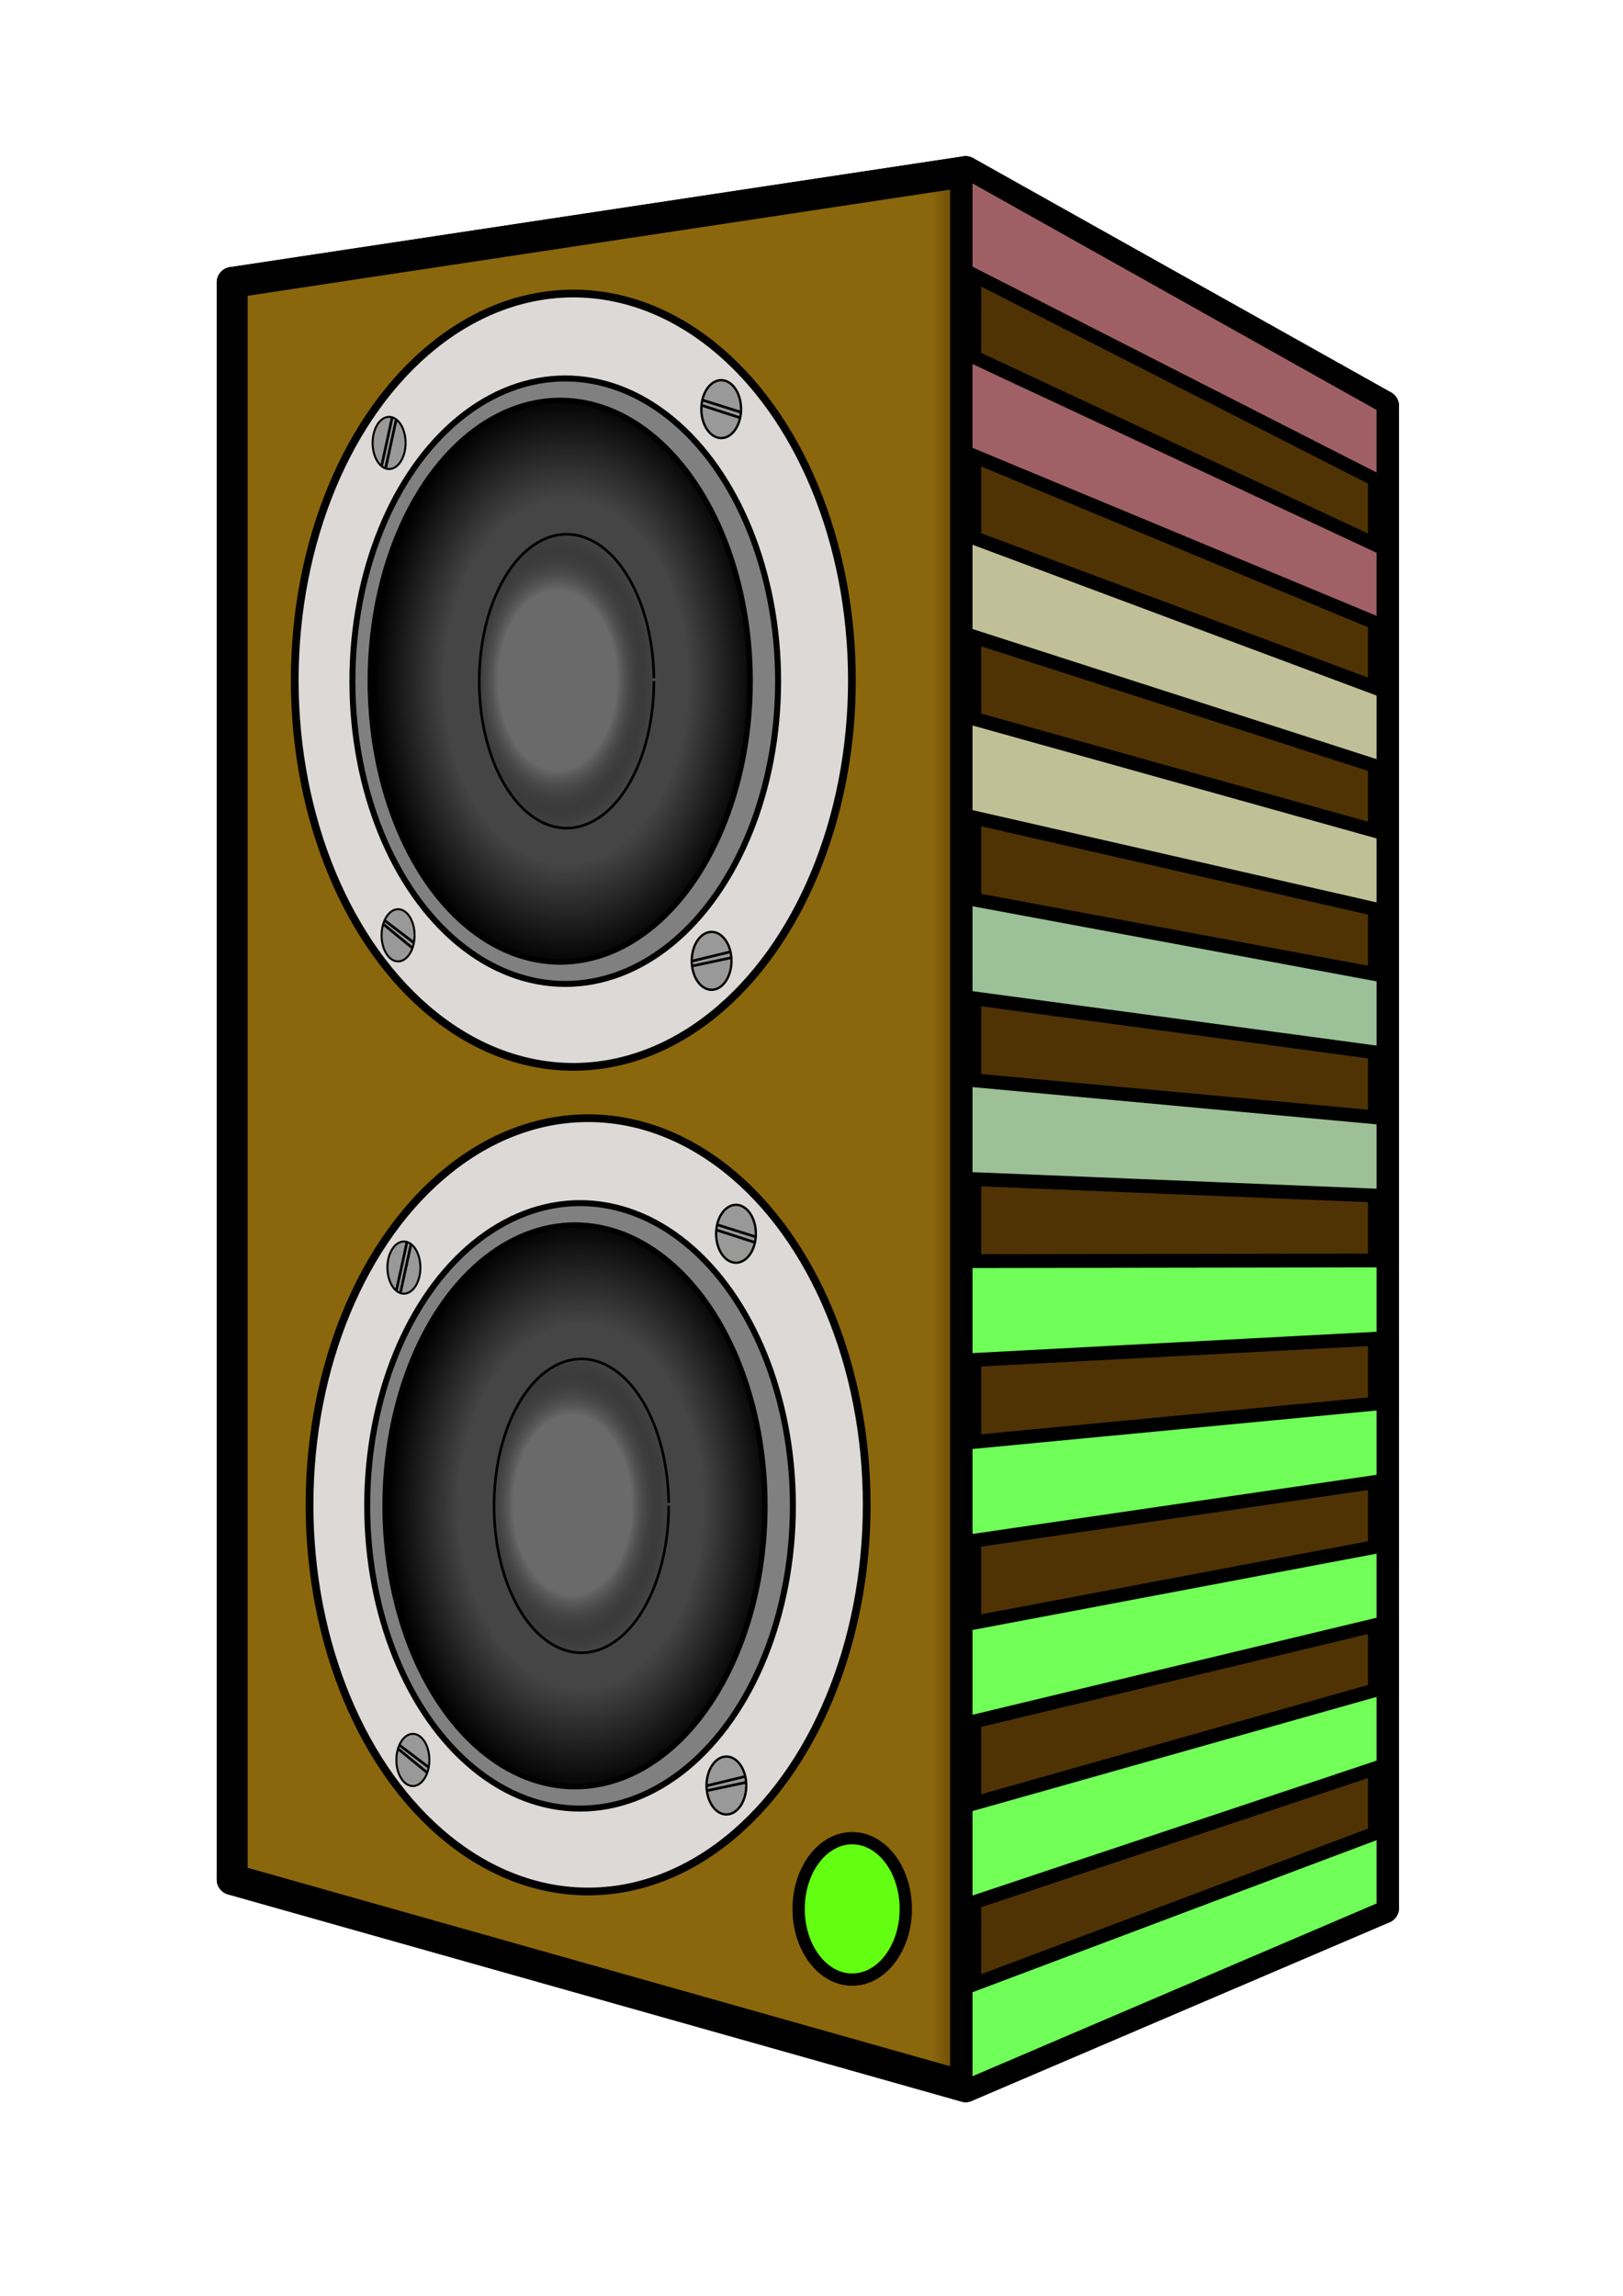 <?xml version="1.0" encoding="UTF-8" standalone="no"?>
<!-- Created with Inkscape (http://www.inkscape.org/) -->

<svg
   sodipodi:docname="L-Speaker-5.svg"
   inkscape:version="1.2.2 (732a01da63, 2022-12-09)"
   id="svg5"
   version="1.1"
   viewBox="0 0 210 297"
   height="297mm"
   width="210mm"
   xmlns:inkscape="http://www.inkscape.org/namespaces/inkscape"
   xmlns:sodipodi="http://sodipodi.sourceforge.net/DTD/sodipodi-0.dtd"
   xmlns:xlink="http://www.w3.org/1999/xlink"
   xmlns="http://www.w3.org/2000/svg"
   xmlns:svg="http://www.w3.org/2000/svg">
  <sodipodi:namedview
     id="namedview7"
     pagecolor="#ffffff"
     bordercolor="#000000"
     borderopacity="0.25"
     inkscape:showpageshadow="2"
     inkscape:pageopacity="0.0"
     inkscape:pagecheckerboard="0"
     inkscape:deskcolor="#d1d1d1"
     inkscape:document-units="mm"
     showgrid="false"
     inkscape:zoom="0.71624579"
     inkscape:cx="369.98472"
     inkscape:cy="575.91961"
     inkscape:window-width="1228"
     inkscape:window-height="981"
     inkscape:window-x="-8"
     inkscape:window-y="0"
     inkscape:window-maximized="0"
     inkscape:current-layer="g8470" />
  <defs
     id="defs2">
    <inkscape:perspective
       sodipodi:type="inkscape:persp3d"
       inkscape:vp_x="-0.73880595 : 159.95149 : 1"
       inkscape:vp_y="0 : 1000 : 0"
       inkscape:vp_z="209.26119 : 159.95149 : 1"
       inkscape:persp3d-origin="104.26119 : 110.45149 : 1"
       id="perspective7502" />
    <linearGradient
       inkscape:collect="always"
       id="linearGradient4429">
      <stop
         style="stop-color:#454545;stop-opacity:1;"
         offset="0.632"
         id="stop4425" />
      <stop
         style="stop-color:#000000;stop-opacity:1;"
         offset="1"
         id="stop4427" />
    </linearGradient>
    <linearGradient
       inkscape:collect="always"
       id="linearGradient2779">
      <stop
         style="stop-color:#8a660c;stop-opacity:1;"
         offset="0.605"
         id="stop2775" />
      <stop
         style="stop-color:#4f3305;stop-opacity:1;"
         offset="0.643"
         id="stop2777" />
    </linearGradient>
    <linearGradient
       id="linearGradient1161">
      <stop
         style="stop-color:#6a6a6a;stop-opacity:1;"
         offset="0.606"
         id="stop1165" />
      <stop
         style="stop-color:#050505;stop-opacity:0;"
         offset="1"
         id="stop1167" />
    </linearGradient>
    <inkscape:perspective
       sodipodi:type="inkscape:persp3d"
       inkscape:vp_x="-446.50318 : 188.45774 : 1"
       inkscape:vp_y="0 : 5123.0192 : 0"
       inkscape:vp_z="375.67627 : 134.23498 : 1"
       inkscape:persp3d-origin="193.36206 : -272.76537 : 1"
       id="perspective117" />
    <radialGradient
       inkscape:collect="always"
       xlink:href="#linearGradient1161"
       id="radialGradient1163"
       cx="71.194"
       cy="91.834"
       fx="71.194"
       fy="91.834"
       r="11.471"
       gradientTransform="matrix(1.101,0,0,1.672,-6.227,-65.542)"
       gradientUnits="userSpaceOnUse" />
    <radialGradient
       inkscape:collect="always"
       xlink:href="#linearGradient4429"
       id="radialGradient1960"
       cx="75.881"
       cy="91.945"
       fx="75.881"
       fy="91.945"
       r="24.923"
       gradientTransform="matrix(1,0,0,1.493,-2.612,-49.112)"
       gradientUnits="userSpaceOnUse" />
    <linearGradient
       inkscape:collect="always"
       xlink:href="#linearGradient2779"
       id="linearGradient2781"
       x1="28.047"
       y1="146.075"
       x2="181.006"
       y2="146.075"
       gradientUnits="userSpaceOnUse" />
    <inkscape:perspective
       sodipodi:type="inkscape:persp3d"
       inkscape:vp_x="-444.88918 : 92.152975 : 1"
       inkscape:vp_y="0 : 10183.861 : 0"
       inkscape:vp_z="375.63972 : -15.634458 : 1"
       inkscape:persp3d-origin="193.69152 : -824.69542 : 1"
       id="perspective117-0" />
    <inkscape:perspective
       sodipodi:type="inkscape:persp3d"
       inkscape:vp_x="-389.66002 : 198.35705 : 1"
       inkscape:vp_y="0 : 358.63358 : 0"
       inkscape:vp_z="365.43879 : 194.56122 : 1"
       inkscape:persp3d-origin="197.99939 : 166.06943 : 1"
       id="perspective117-0-4" />
    <inkscape:perspective
       sodipodi:type="inkscape:persp3d"
       inkscape:vp_x="-121.74315 : 241.18594 : 1"
       inkscape:vp_y="0 : 272.64913 : 0"
       inkscape:vp_z="408.25179 : 238.30019 : 1"
       inkscape:persp3d-origin="290.72806 : 216.63948 : 1"
       id="perspective117-01" />
    <linearGradient
       inkscape:collect="always"
       xlink:href="#linearGradient2779"
       id="linearGradient38019"
       gradientUnits="userSpaceOnUse"
       x1="28.047"
       y1="146.075"
       x2="181.006"
       y2="146.075" />
    <linearGradient
       inkscape:collect="always"
       xlink:href="#linearGradient2779"
       id="linearGradient38021"
       gradientUnits="userSpaceOnUse"
       x1="28.047"
       y1="146.075"
       x2="181.006"
       y2="146.075" />
    <linearGradient
       inkscape:collect="always"
       xlink:href="#linearGradient2779"
       id="linearGradient38023"
       gradientUnits="userSpaceOnUse"
       x1="28.047"
       y1="146.075"
       x2="181.006"
       y2="146.075" />
    <linearGradient
       inkscape:collect="always"
       xlink:href="#linearGradient2779"
       id="linearGradient38025"
       gradientUnits="userSpaceOnUse"
       x1="28.047"
       y1="146.075"
       x2="181.006"
       y2="146.075" />
    <linearGradient
       inkscape:collect="always"
       xlink:href="#linearGradient2779"
       id="linearGradient38027"
       gradientUnits="userSpaceOnUse"
       x1="28.047"
       y1="146.075"
       x2="181.006"
       y2="146.075" />
    <linearGradient
       inkscape:collect="always"
       xlink:href="#linearGradient2779"
       id="linearGradient38029"
       gradientUnits="userSpaceOnUse"
       x1="28.047"
       y1="146.075"
       x2="181.006"
       y2="146.075" />
    <radialGradient
       inkscape:collect="always"
       xlink:href="#linearGradient4429"
       id="radialGradient1960-7"
       cx="75.881"
       cy="91.945"
       fx="75.881"
       fy="91.945"
       r="24.923"
       gradientTransform="matrix(1,0,0,1.493,-2.612,-49.112)"
       gradientUnits="userSpaceOnUse" />
    <radialGradient
       inkscape:collect="always"
       xlink:href="#linearGradient1161"
       id="radialGradient1163-8"
       cx="71.194"
       cy="91.834"
       fx="71.194"
       fy="91.834"
       r="11.471"
       gradientTransform="matrix(1.101,0,0,1.672,-6.227,-65.542)"
       gradientUnits="userSpaceOnUse" />
  </defs>
  <g
     inkscape:label="Layer 1"
     inkscape:groupmode="layer"
     id="layer1">
    <g
       sodipodi:type="inkscape:box3d"
       id="g119"
       style="fill:url(#linearGradient2781);fill-opacity:1;stroke:#000000;stroke-width:4;stroke-dasharray:none;stroke-opacity:1"
       inkscape:perspectiveID="#perspective117"
       inkscape:corner0="0.34270306 : 0.10890049 : 0 : 1"
       inkscape:corner7="0.11973349 : 0.054751578 : 0.30781692 : 1">
      <path
         sodipodi:type="inkscape:box3dside"
         id="path131"
         style="fill:url(#linearGradient38019);fill-opacity:1;fill-rule:evenodd;stroke:#000000;stroke-width:4;stroke-linejoin:round;stroke-dasharray:none;stroke-opacity:1"
         inkscape:box3dsidetype="11"
         d="M 94.506,60.081 179.006,52.512 V 246.835 L 94.506,228.153 Z"
         points="179.006,52.512 179.006,246.835 94.506,228.153 94.506,60.081 " />
      <path
         sodipodi:type="inkscape:box3dside"
         id="path121"
         style="fill:url(#linearGradient38021);fill-opacity:1;fill-rule:evenodd;stroke:#000000;stroke-width:4;stroke-linejoin:round;stroke-dasharray:none;stroke-opacity:1"
         inkscape:box3dsidetype="6"
         d="M 30.047,36.541 V 243.144 L 94.506,228.153 V 60.081 Z"
         points="30.047,243.144 94.506,228.153 94.506,60.081 30.047,36.541 " />
      <path
         sodipodi:type="inkscape:box3dside"
         id="path129"
         style="fill:url(#linearGradient38023);fill-opacity:1;fill-rule:evenodd;stroke:#000000;stroke-width:4;stroke-linejoin:round;stroke-dasharray:none;stroke-opacity:1"
         inkscape:box3dsidetype="13"
         d="m 30.047,243.144 94.894,26.803 54.065,-23.111 -84.5,-18.682 z"
         points="124.941,269.946 179.006,246.835 94.506,228.153 30.047,243.144 " />
      <path
         sodipodi:type="inkscape:box3dside"
         id="path123"
         style="fill:url(#linearGradient38025);fill-opacity:1;fill-rule:evenodd;stroke:#000000;stroke-width:4;stroke-linejoin:round;stroke-dasharray:none;stroke-opacity:1"
         inkscape:box3dsidetype="5"
         d="M 30.047,36.541 124.941,22.204 179.006,52.512 94.506,60.081 Z"
         points="124.941,22.204 179.006,52.512 94.506,60.081 30.047,36.541 " />
      <path
         id="path127"
         style="fill:url(#linearGradient38027);fill-rule:evenodd;stroke-linejoin:round"
         d="M 124.941,22.204 V 269.946 l 54.065,-23.111 V 52.512 Z" />
      <path
         sodipodi:type="inkscape:box3dside"
         id="path125"
         style="fill:url(#linearGradient38029);fill-opacity:1;fill-rule:evenodd;stroke:#000000;stroke-width:4;stroke-linejoin:round;stroke-dasharray:none;stroke-opacity:1"
         inkscape:box3dsidetype="3"
         d="M 30.047,36.541 124.941,22.204 V 269.946 L 30.047,243.144 Z"
         points="124.941,22.204 124.941,269.946 30.047,243.144 30.047,36.541 " />
    </g>
    <g
       id="g38124">
      <ellipse
         style="fill:#dcd9d6;fill-opacity:1;stroke:#000000;stroke-width:1;stroke-dasharray:none;stroke-opacity:1"
         id="path389"
         cx="74.183"
         cy="87.994"
         rx="36.047"
         ry="50.021" />
      <ellipse
         style="fill:#808080;fill-opacity:1;stroke:#000000;stroke-width:0.773;stroke-dasharray:none;stroke-opacity:1"
         id="path389-9"
         cx="73.138"
         cy="88.124"
         rx="27.54"
         ry="39.164" />
      <ellipse
         style="fill:url(#radialGradient1960);fill-opacity:1;stroke:#000000;stroke-width:0.704;stroke-dasharray:none;stroke-opacity:1"
         id="path389-9-1"
         cx="72.485"
         cy="88.124"
         rx="24.571"
         ry="36.325" />
      <path
         style="fill:url(#radialGradient1163);fill-opacity:1;stroke:#000000;stroke-width:0.345;stroke-miterlimit:4;stroke-dasharray:none;stroke-opacity:1"
         id="path389-9-1-0"
         inkscape:transform-center-x="-6.2689769"
         inkscape:transform-center-y="3.6569031"
         sodipodi:type="arc"
         sodipodi:cx="73.309174"
         sodipodi:cy="88.124207"
         sodipodi:rx="11.298173"
         sodipodi:ry="19.003786"
         sodipodi:start="0"
         sodipodi:end="6.2621461"
         sodipodi:open="true"
         sodipodi:arc-type="arc"
         d="M 84.607,88.124 A 11.298,19.004 0 0 1 73.369,107.128 11.298,19.004 0 0 1 62.012,88.324 11.298,19.004 0 0 1 73.131,69.123 11.298,19.004 0 0 1 84.605,87.724" />
      <g
         id="g2842"
         transform="translate(-2.612,2.09)">
        <g
           id="g2288"
           transform="translate(0,-5.91)">
          <path
             style="fill:#999999;fill-opacity:1;stroke:#000000;stroke-width:0.301;stroke-miterlimit:4;stroke-dasharray:none;stroke-opacity:1"
             id="path1990"
             sodipodi:type="arc"
             sodipodi:cx="95.928398"
             sodipodi:cy="56.747295"
             sodipodi:rx="2.5687947"
             sodipodi:ry="3.7442315"
             sodipodi:start="0"
             sodipodi:end="6.2800035"
             sodipodi:open="true"
             sodipodi:arc-type="arc"
             d="m 98.497,56.747 a 2.569,3.744 0 0 1 -2.567,3.744 2.569,3.744 0 0 1 -2.571,-3.738 2.569,3.744 0 0 1 2.563,-3.75 2.569,3.744 0 0 1 2.575,3.732" />
          <path
             style="fill:#999999;fill-opacity:1;stroke:#000000;stroke-width:0.345;stroke-miterlimit:4;stroke-dasharray:none;stroke-opacity:1"
             d="m 93.551,55.595 4.987,1.57"
             id="path2270" />
          <path
             style="fill:#999999;fill-opacity:1;stroke:#000000;stroke-width:0.345;stroke-miterlimit:4;stroke-dasharray:none;stroke-opacity:1"
             d="m 93.505,56.288 4.848,1.57"
             id="path2272" />
        </g>
      </g>
      <path
         style="fill:#999999;fill-opacity:1;stroke:#000000;stroke-width:0.301;stroke-miterlimit:4;stroke-dasharray:none;stroke-opacity:1"
         id="path1990-5"
         sodipodi:type="arc"
         sodipodi:cx="92.075592"
         sodipodi:cy="124.30142"
         sodipodi:rx="2.5687947"
         sodipodi:ry="3.7442315"
         sodipodi:start="0"
         sodipodi:end="6.2800035"
         sodipodi:open="true"
         sodipodi:arc-type="arc"
         d="m 94.644,124.301 a 2.569,3.744 0 0 1 -2.567,3.744 2.569,3.744 0 0 1 -2.571,-3.738 2.569,3.744 0 0 1 2.563,-3.75 2.569,3.744 0 0 1 2.575,3.732" />
      <path
         style="fill:#999999;fill-opacity:1;stroke:#000000;stroke-width:0.345;stroke-miterlimit:4;stroke-dasharray:none;stroke-opacity:1"
         d="m 89.529,124.334 4.865,-1.175"
         id="path2406" />
      <path
         style="fill:#999999;fill-opacity:1;stroke:#000000;stroke-width:0.345;stroke-miterlimit:4;stroke-dasharray:none;stroke-opacity:1"
         d="m 89.627,124.954 4.93,-1.045"
         id="path2408" />
      <g
         id="g2830"
         transform="translate(-2.612,2.09)">
        <path
           style="fill:#999999;fill-opacity:1;stroke:#000000;stroke-width:0.26;stroke-miterlimit:4;stroke-dasharray:none;stroke-opacity:1"
           id="path1990-3"
           sodipodi:type="arc"
           sodipodi:cx="52.959789"
           sodipodi:cy="55.212074"
           sodipodi:rx="2.1324112"
           sodipodi:ry="3.3723989"
           sodipodi:start="0"
           sodipodi:end="6.2800035"
           sodipodi:open="true"
           sodipodi:arc-type="arc"
           d="m 55.092,55.212 a 2.132,3.372 0 0 1 -2.131,3.372 2.132,3.372 0 0 1 -2.134,-3.367 2.132,3.372 0 0 1 2.127,-3.378 2.132,3.372 0 0 1 2.137,3.362" />
        <path
           style="fill:#999999;fill-opacity:1;stroke:#000000;stroke-width:0.345;stroke-miterlimit:4;stroke-dasharray:none;stroke-opacity:1"
           d="m 53.349,51.925 -1.364,6.269"
           id="path2418"
           sodipodi:nodetypes="cc" />
        <path
           style="fill:#999999;fill-opacity:1;stroke:#000000;stroke-width:0.345;stroke-miterlimit:4;stroke-dasharray:none;stroke-opacity:1"
           d="m 53.874,52.208 -1.355,6.22"
           id="path2420" />
      </g>
      <g
         id="g2836"
         transform="translate(-2.612,2.09)">
        <g
           id="g2803"
           transform="translate(2.09,3.657)">
          <path
             style="fill:#999999;fill-opacity:1;stroke:#000000;stroke-width:0.26;stroke-miterlimit:4;stroke-dasharray:none;stroke-opacity:1"
             id="path1990-3-9"
             sodipodi:type="arc"
             sodipodi:cx="52.030518"
             sodipodi:cy="115.2504"
             sodipodi:rx="2.1324112"
             sodipodi:ry="3.3723989"
             sodipodi:start="0"
             sodipodi:end="6.2800035"
             sodipodi:open="true"
             sodipodi:arc-type="arc"
             d="m 54.163,115.25 a 2.132,3.372 0 0 1 -2.131,3.372 2.132,3.372 0 0 1 -2.134,-3.367 2.132,3.372 0 0 1 2.127,-3.378 2.132,3.372 0 0 1 2.137,3.362" />
          <path
             style="fill:#999999;fill-opacity:1;stroke:#000000;stroke-width:0.345;stroke-miterlimit:4;stroke-dasharray:none;stroke-opacity:1"
             d="m 50.331,113.361 3.74,2.84"
             id="path2518" />
          <path
             style="fill:#999999;fill-opacity:1;stroke:#000000;stroke-width:0.345;stroke-miterlimit:4;stroke-dasharray:none;stroke-opacity:1"
             d="m 50.077,113.776 3.809,3.117"
             id="path2520" />
        </g>
      </g>
    </g>
    <g
       id="g38124-0"
       transform="translate(1.914,106.682)">
      <ellipse
         style="fill:#dcd9d6;fill-opacity:1;stroke:#000000;stroke-width:1;stroke-dasharray:none;stroke-opacity:1"
         id="path389-90"
         cx="74.183"
         cy="87.994"
         rx="36.047"
         ry="50.021" />
      <ellipse
         style="fill:#808080;fill-opacity:1;stroke:#000000;stroke-width:0.773;stroke-dasharray:none;stroke-opacity:1"
         id="path389-9-5"
         cx="73.138"
         cy="88.124"
         rx="27.54"
         ry="39.164" />
      <ellipse
         style="fill:url(#radialGradient1960-7);fill-opacity:1;stroke:#000000;stroke-width:0.704;stroke-dasharray:none;stroke-opacity:1"
         id="path389-9-1-2"
         cx="72.485"
         cy="88.124"
         rx="24.571"
         ry="36.325" />
      <path
         style="fill:url(#radialGradient1163-8);fill-opacity:1;stroke:#000000;stroke-width:0.345;stroke-miterlimit:4;stroke-dasharray:none;stroke-opacity:1"
         id="path389-9-1-0-3"
         inkscape:transform-center-x="-6.2689769"
         inkscape:transform-center-y="3.6569031"
         sodipodi:type="arc"
         sodipodi:cx="73.309174"
         sodipodi:cy="88.124207"
         sodipodi:rx="11.298173"
         sodipodi:ry="19.003786"
         sodipodi:start="0"
         sodipodi:end="6.2621461"
         sodipodi:open="true"
         sodipodi:arc-type="arc"
         d="M 84.607,88.124 A 11.298,19.004 0 0 1 73.369,107.128 11.298,19.004 0 0 1 62.012,88.324 11.298,19.004 0 0 1 73.131,69.123 11.298,19.004 0 0 1 84.605,87.724" />
      <g
         id="g2842-2"
         transform="translate(-2.612,2.09)">
        <g
           id="g2288-7"
           transform="translate(0,-5.91)">
          <path
             style="fill:#999999;fill-opacity:1;stroke:#000000;stroke-width:0.301;stroke-miterlimit:4;stroke-dasharray:none;stroke-opacity:1"
             id="path1990-9"
             sodipodi:type="arc"
             sodipodi:cx="95.928398"
             sodipodi:cy="56.747295"
             sodipodi:rx="2.5687947"
             sodipodi:ry="3.7442315"
             sodipodi:start="0"
             sodipodi:end="6.2800035"
             sodipodi:open="true"
             sodipodi:arc-type="arc"
             d="m 98.497,56.747 a 2.569,3.744 0 0 1 -2.567,3.744 2.569,3.744 0 0 1 -2.571,-3.738 2.569,3.744 0 0 1 2.563,-3.75 2.569,3.744 0 0 1 2.575,3.732" />
          <path
             style="fill:#999999;fill-opacity:1;stroke:#000000;stroke-width:0.345;stroke-miterlimit:4;stroke-dasharray:none;stroke-opacity:1"
             d="m 93.551,55.595 4.987,1.57"
             id="path2270-0" />
          <path
             style="fill:#999999;fill-opacity:1;stroke:#000000;stroke-width:0.345;stroke-miterlimit:4;stroke-dasharray:none;stroke-opacity:1"
             d="m 93.505,56.288 4.848,1.57"
             id="path2272-2" />
        </g>
      </g>
      <path
         style="fill:#999999;fill-opacity:1;stroke:#000000;stroke-width:0.301;stroke-miterlimit:4;stroke-dasharray:none;stroke-opacity:1"
         id="path1990-5-7"
         sodipodi:type="arc"
         sodipodi:cx="92.075592"
         sodipodi:cy="124.30142"
         sodipodi:rx="2.5687947"
         sodipodi:ry="3.7442315"
         sodipodi:start="0"
         sodipodi:end="6.2800035"
         sodipodi:open="true"
         sodipodi:arc-type="arc"
         d="m 94.644,124.301 a 2.569,3.744 0 0 1 -2.567,3.744 2.569,3.744 0 0 1 -2.571,-3.738 2.569,3.744 0 0 1 2.563,-3.75 2.569,3.744 0 0 1 2.575,3.732" />
      <path
         style="fill:#999999;fill-opacity:1;stroke:#000000;stroke-width:0.345;stroke-miterlimit:4;stroke-dasharray:none;stroke-opacity:1"
         d="m 89.529,124.334 4.865,-1.175"
         id="path2406-8" />
      <path
         style="fill:#999999;fill-opacity:1;stroke:#000000;stroke-width:0.345;stroke-miterlimit:4;stroke-dasharray:none;stroke-opacity:1"
         d="m 89.627,124.954 4.93,-1.045"
         id="path2408-2" />
      <g
         id="g2830-5"
         transform="translate(-2.612,2.09)">
        <path
           style="fill:#999999;fill-opacity:1;stroke:#000000;stroke-width:0.26;stroke-miterlimit:4;stroke-dasharray:none;stroke-opacity:1"
           id="path1990-3-6"
           sodipodi:type="arc"
           sodipodi:cx="52.959789"
           sodipodi:cy="55.212074"
           sodipodi:rx="2.1324112"
           sodipodi:ry="3.3723989"
           sodipodi:start="0"
           sodipodi:end="6.2800035"
           sodipodi:open="true"
           sodipodi:arc-type="arc"
           d="m 55.092,55.212 a 2.132,3.372 0 0 1 -2.131,3.372 2.132,3.372 0 0 1 -2.134,-3.367 2.132,3.372 0 0 1 2.127,-3.378 2.132,3.372 0 0 1 2.137,3.362" />
        <path
           style="fill:#999999;fill-opacity:1;stroke:#000000;stroke-width:0.345;stroke-miterlimit:4;stroke-dasharray:none;stroke-opacity:1"
           d="m 53.349,51.925 -1.364,6.269"
           id="path2418-7"
           sodipodi:nodetypes="cc" />
        <path
           style="fill:#999999;fill-opacity:1;stroke:#000000;stroke-width:0.345;stroke-miterlimit:4;stroke-dasharray:none;stroke-opacity:1"
           d="m 53.874,52.208 -1.355,6.22"
           id="path2420-0" />
      </g>
      <g
         id="g2836-9"
         transform="translate(-2.612,2.09)">
        <g
           id="g2803-4"
           transform="translate(2.09,3.657)">
          <path
             style="fill:#999999;fill-opacity:1;stroke:#000000;stroke-width:0.26;stroke-miterlimit:4;stroke-dasharray:none;stroke-opacity:1"
             id="path1990-3-9-3"
             sodipodi:type="arc"
             sodipodi:cx="52.030518"
             sodipodi:cy="115.2504"
             sodipodi:rx="2.1324112"
             sodipodi:ry="3.3723989"
             sodipodi:start="0"
             sodipodi:end="6.2800035"
             sodipodi:open="true"
             sodipodi:arc-type="arc"
             d="m 54.163,115.25 a 2.132,3.372 0 0 1 -2.131,3.372 2.132,3.372 0 0 1 -2.134,-3.367 2.132,3.372 0 0 1 2.127,-3.378 2.132,3.372 0 0 1 2.137,3.362" />
          <path
             style="fill:#999999;fill-opacity:1;stroke:#000000;stroke-width:0.345;stroke-miterlimit:4;stroke-dasharray:none;stroke-opacity:1"
             d="m 50.331,113.361 3.74,2.84"
             id="path2518-4" />
          <path
             style="fill:#999999;fill-opacity:1;stroke:#000000;stroke-width:0.345;stroke-miterlimit:4;stroke-dasharray:none;stroke-opacity:1"
             d="m 50.077,113.776 3.809,3.117"
             id="path2520-2" />
        </g>
      </g>
    </g>
    <g
       id="g8470"
       inkscape:groupmode="layer">
      <path
         style="fill:#70ff58;stroke:#000000;stroke-width:1.786;fill-opacity:1"
         d="m 124.941,269.946 54.065,-23.111 v -10.07 l -54.065,20.343 z"
         id="path25016" />
      <path
         style="fill:#71ff58;stroke:#000000;stroke-width:1.786;fill-opacity:1"
         d="m 124.941,246.456 54.065,-18.046 v -10.07 l -54.065,15.277 z"
         id="path25014" />
      <path
         style="fill:#71ff58;stroke:#000000;stroke-width:1.786;fill-opacity:1"
         d="m 124.941,222.966 54.065,-12.981 v -10.071 l -54.065,10.213 z"
         id="path25012" />
      <path
         style="fill:#6fff58;stroke:#000000;stroke-width:1.786;fill-opacity:1"
         d="m 124.941,199.475 54.065,-7.915 v -10.071 l -54.065,5.147 z"
         id="path25010" />
      <path
         style="fill:#9dc097;stroke:#000000;stroke-width:1.786;fill-opacity:1"
         d="m 124.941,152.495 54.065,2.214 v -10.07 l -54.065,-4.983 z"
         id="path25008" />
      <path
         style="fill:#6fff58;stroke:#000000;stroke-width:1.786;fill-opacity:1"
         d="m 124.941,175.985 54.065,-2.851 v -10.07 l -54.065,0.082 z"
         id="path25006" />
      <path
         style="fill:#c0bf97;fill-opacity:1;stroke:#000000;stroke-width:1.786"
         d="m 124.941,82.023 54.065,17.41 V 89.363 L 124.941,69.184 Z"
         id="path25004" />
      <path
         style="fill:#c0c097;fill-opacity:1;stroke:#000000;stroke-width:1.786"
         d="m 124.941,105.514 54.065,12.345 V 107.788 L 124.941,92.675 Z"
         id="path25002" />
      <path
         style="fill:#9cc097;stroke:#000000;stroke-width:1.786;fill-opacity:1"
         d="m 124.941,129.004 54.065,7.28 v -10.071 l -54.065,-10.048 z"
         id="path25000" />
      <path
         style="fill:#9f6065;fill-opacity:1;stroke:#000000;stroke-width:1.786"
         d="m 124.941,35.042 54.065,27.54 V 52.512 L 124.941,22.204 Z"
         id="path24998" />
      <path
         style="fill:#9f6066;fill-opacity:1;stroke:#000000;stroke-width:1.786"
         d="m 124.941,58.533 54.065,22.475 V 70.938 L 124.941,45.694 Z"
         id="rect7556-69" />
      <ellipse
         style="fill:#63ff12;fill-opacity:1;stroke:#000000;stroke-width:1.588;stroke-miterlimit:4;stroke-dasharray:none;stroke-opacity:1"
         id="path26621"
         cx="110.267"
         cy="246.946"
         rx="6.933"
         ry="9.149" />
    </g>
  </g>
</svg>

